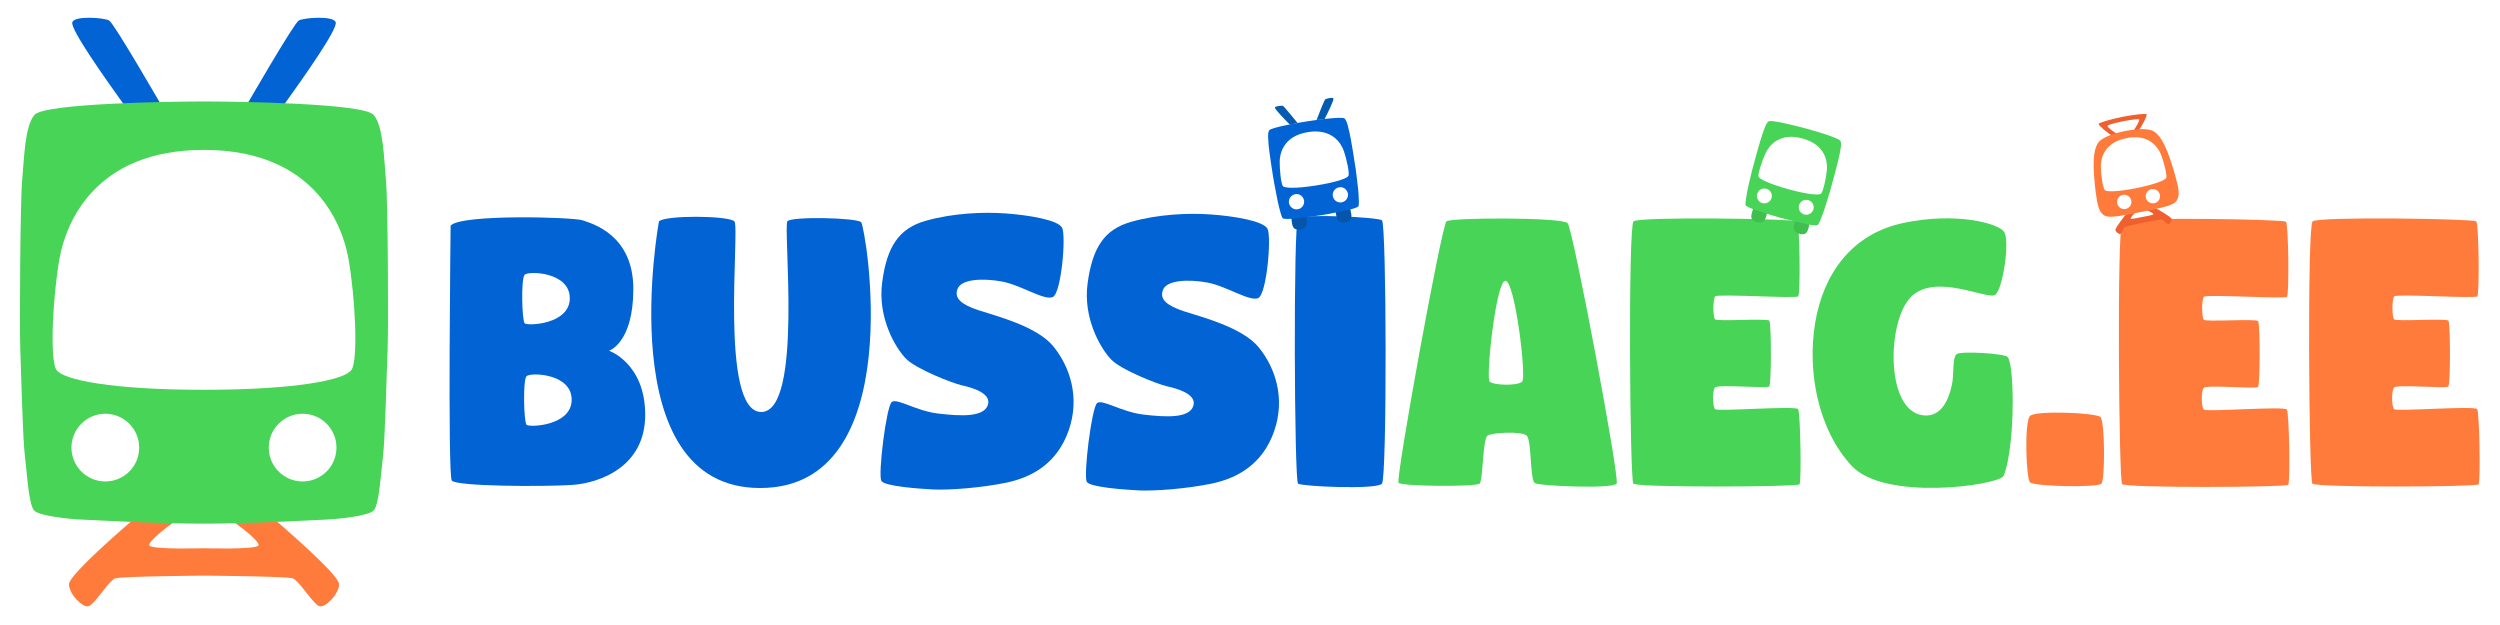 <?xml version="1.0" encoding="utf-8"?>
<!-- Generator: Adobe Illustrator 21.0.2, SVG Export Plug-In . SVG Version: 6.00 Build 0)  -->
<svg version="1.1" xmlns="http://www.w3.org/2000/svg" xmlns:xlink="http://www.w3.org/1999/xlink" x="0px" y="0px"
	 viewBox="0 0 2400 600" style="enable-background:new 0 0 2400 600;" xml:space="preserve">
<style type="text/css">
	.st0{display:none;}
	.st1{display:inline;}
	.st2{fill:#0263D4;}
	.st3{fill:#48D457;}
	.st4{fill:#FF7B3B;}
	.st5{fill:#0755AA;}
	.st6{fill:#055BAF;}
	.st7{fill:#41BF4E;}
	.st8{fill:#EF602E;}
</style>
<g id="Text" class="st0">
	<g class="st1">
		<path class="st2" d="M432.6,216.7c26.9-4.3,55.9-7.1,78.5-7.1c55.9,0,97,4.8,97,72.9c0,22.4-8.6,40.9-23.3,54.3
			c22.4,12.8,35.4,31.4,35.4,51.5c0,66.9-43.5,78.2-97.8,78.2c-27.4,0-57.6-1.6-85.7-4.6c-2.3-0.6-4-2.7-4-5
			c0-39.5-0.8-81.9-0.8-123.8C431.8,291,432.6,258.6,432.6,216.7z M513.8,304.4c12.4,0,23-5.9,23-17.8c0-11.6-10.5-16.8-20.7-16.8
			c-1.7,0-4.1,0.1-5,0.2c-0.1,10.8-0.3,21.4-0.4,34.4H513.8z M512,400.6h6.7c15,0,21-6.1,21-17c0-9.8-7.5-16.8-18.2-16.8h-10.3
			C511.4,377.9,511.7,389.3,512,400.6z"/>
		<path class="st2" d="M632.6,212.5c12.8-0.6,21.8-0.9,35.2-0.9c13.7,0,27.6,0.5,41.3,0.9c2.2,0,4,1.9,4,4.2
			c0.8,39.5,1.6,94,1.6,136c0,37.3,5.2,42.8,16.1,42.8c10.9,0,15.3-5.5,15.3-43c0-41.8,0.6-98.1,1.6-140.1
			c12.8-0.6,21.8-0.9,35.2-0.9c13.7,0,27.6,0.5,41.3,0.9c2.2,0,4,1.9,4,4.2c0.8,39.5,1.6,81.4,1.6,123.3c0,90.9-33,125.7-89.7,128.6
			c-72.5,0-109.1-23-109.1-128.6C631,298.1,631.6,254.4,632.6,212.5z"/>
		<path class="st2" d="M856.1,385.9c28.2,9.2,53.1,14.6,71.4,14.6c15,0,21.4-8.2,21.4-14.9c0-8.5-11.6-11.9-27-16.4
			c-30.3-8.9-75.2-22.2-75.2-86.9c0-68.1,40.2-72.9,95.4-72.9c23.3,0,50.8,3.6,77.7,9.2l-9.1,69.8c-18.8-8.8-47.5-17-72.6-17
			c-12.2,0-20.2,4-20.2,11.8c0,7.3,12.4,11.2,28.9,16.4c33.1,10.4,83,25.9,83,84.4c0,66.9-44.3,82.4-98.6,82.4
			c-27.4,0-56.8-1.6-84.9-4.6L856.1,385.9z"/>
		<path class="st2" d="M1051.7,385.9c28.2,9.2,53.1,14.6,71.4,14.6c15,0,21.4-8.2,21.4-14.9c0-8.5-11.6-11.9-27-16.4
			c-30.3-8.9-75.2-22.2-75.2-86.9c0-68.1,40.2-72.9,95.4-72.9c23.3,0,50.8,3.6,77.7,9.2l-9.1,69.8c-18.8-8.8-47.5-17-72.6-17
			c-12.2,0-20.2,4-20.2,11.8c0,7.3,12.4,11.2,28.9,16.4c33.1,10.4,83,25.9,83,84.4c0,66.9-44.3,82.4-98.6,82.4
			c-27.4,0-56.8-1.6-84.9-4.6L1051.7,385.9z"/>
		<path class="st2" d="M1246.3,212.5c12.8-0.6,21.8-0.9,35.2-0.9c13.7,0,27.6,0.5,41.3,0.9c2.2,0,4,1.9,4,4.2
			c0.8,39.5,1.6,79.8,1.6,121.7s-0.6,84-1.6,125.9c-12.8,0.6-21.8,0.9-35.2,0.9c-13.7,0-27.6-0.5-41.3-0.9c-2.2,0-4-1.9-4-4.2
			c-0.8-39.5-1.6-79.8-1.6-121.7S1245.3,254.4,1246.3,212.5z"/>
		<path class="st3" d="M1344.7,447.7c11.9-76.8,29.1-157.9,44-235.3c18-0.9,36.5-0.9,55.3-0.9c19.6,0,38.3,0.3,57.4,0.9
			c2.2,0,4.3,1.9,4.7,4.2c15.2,80.4,34.1,166.2,45.9,247.7c-12.7,0.6-21.6,0.9-35,0.9c-13.7,0-25.7,0-39.4-0.9
			c-2.2-0.1-4.3-1.9-4.7-4.2c-2.6-13.8-5-27.9-7.3-42h-37.4c-2.2,15.5-4.7,30.9-7.7,46.2c-12.9,0.6-19.9,0.9-33.3,0.9
			c-13.7,0-27.6-0.5-41.1-0.9c-2,0-3.4-1.5-3.4-3.5C1342.7,459.9,1344,452,1344.7,447.7z M1457.6,363.6
			c-4.3-31.4-8.2-62.9-12.4-94.2c-3.7,31.1-6.7,62.7-10.2,94.2H1457.6z"/>
		<path class="st3" d="M1568.2,212.5c12.8-0.6,70.1-0.9,83.5-0.9c13.7,0,56.6,0.5,70.3,0.9c2.2,0,4,1.9,4,4.2
			c0.2,12.8,0.4,24.5,0.4,36.3c0,10-0.1,20.1-0.4,30.9c-12.8,0.6-50.7,0.8-64,0.8c-3.1,0-8.5-0.1-15.3-0.2c-0.1,7.2-0.2,14.5-0.2,22
			c16,0.1,37.9,0.4,48.1,0.8c2.2,0,4,1.9,4,4.2c0.2,11.4,0.3,21.5,0.3,31.6c0,8.9-0.1,18-0.3,28.1h-52.2c0.1,7.4,0.1,14.6,0.2,21.8
			h4.9c13.7,0,57.6,0.3,71.2,0.8c2.2,0,4,1.9,4,4.2c0.2,12.8,0.4,24.5,0.4,36.3c0,10-0.1,20.1-0.4,30.9c-12.8,0.6-55.6,0.9-69,0.9
			c-13.7,0-71.9-1.3-85.6-1.8c-2.2,0-4-1.9-4-4.2c-0.8-39.5-1.6-79.8-1.6-121.7S1567.2,254.4,1568.2,212.5z"/>
		<path class="st3" d="M1851.9,209.5c22.5,0,46.3,2.8,72,7.1l-8.5,66.3h-71.6c-10.9,0-18.5,5.4-18.5,55.3c0,50,9.3,55.6,20.5,55.6h8
			c0-16.8-0.8-42.2-1.6-63.8c11.1-0.5,21.4-0.8,31.8-0.8c11.1,0,22.4,0.3,35,0.8c2.2,0.1,3.9,1.9,4,4.2c0.8,19.4,1.6,38.1,1.6,58.8
			c0,19.6-0.7,47.5-1.6,64.2c-27.7,5.2-43,8-72,8c-67.6,0-109.9-22-109.9-126.9C1741.2,239.5,1783.9,209.5,1851.9,209.5z"/>
		<path class="st4" d="M1944.8,399.3c10.4-0.5,20.1-0.7,29.8-0.7c11.2,0,22.4,0.3,34.6,0.7c2.2,0,4,1.9,4,4.2
			c0.2,11.3,0.3,21.7,0.3,32.2c0,9.3-0.1,18.6-0.3,28.7c-7.3,0.4-14.5,0.6-21.9,0.6c-13.8,0-27.8-0.6-42.5-1.4c-2.2-0.1-4-1.9-4-4.2
			c-0.2-11-0.3-21.1-0.3-31.2C1944.5,418.8,1944.6,409.4,1944.8,399.3z"/>
		<path class="st4" d="M2037.4,212.5c12.8-0.6,70.1-0.9,83.5-0.9c13.7,0,56.6,0.5,70.3,0.9c2.2,0,4,1.9,4,4.2
			c0.2,12.8,0.4,24.5,0.4,36.3c0,10-0.1,20.1-0.4,30.9c-12.8,0.6-50.7,0.8-64,0.8c-3.1,0-8.5-0.1-15.3-0.2c-0.1,7.2-0.2,14.5-0.2,22
			c16,0.1,37.9,0.4,48.1,0.8c2.2,0,4,1.9,4,4.2c0.2,11.4,0.3,21.5,0.3,31.6c0,8.9-0.1,18-0.3,28.1h-52.2c0.1,7.4,0.1,14.6,0.2,21.8
			h4.9c13.7,0,57.6,0.3,71.2,0.8c2.2,0,4,1.9,4,4.2c0.2,12.8,0.4,24.5,0.4,36.3c0,10-0.1,20.1-0.4,30.9c-12.8,0.6-55.6,0.9-69,0.9
			c-13.7,0-71.9-1.3-85.6-1.8c-2.2,0-4-1.9-4-4.2c-0.8-39.5-1.6-79.8-1.6-121.7S2036.4,254.4,2037.4,212.5z"/>
		<path class="st4" d="M2220.1,212.5c12.8-0.6,70.1-0.9,83.5-0.9c13.7,0,56.6,0.5,70.3,0.9c2.2,0,4,1.9,4,4.2
			c0.2,12.8,0.4,24.5,0.4,36.3c0,10-0.1,20.1-0.4,30.9c-12.8,0.6-50.7,0.8-64,0.8c-3.1,0-8.5-0.1-15.3-0.2c-0.1,7.2-0.2,14.5-0.2,22
			c16,0.1,37.9,0.4,48.1,0.8c2.2,0,4,1.9,4,4.2c0.2,11.4,0.3,21.5,0.3,31.6c0,8.9-0.1,18-0.3,28.1h-52.2c0.1,7.4,0.1,14.6,0.2,21.8
			h4.9c13.7,0,57.6,0.3,71.2,0.8c2.2,0,4,1.9,4,4.2c0.2,12.8,0.4,24.5,0.4,36.3c0,10-0.1,20.1-0.4,30.9c-12.8,0.6-55.6,0.9-69,0.9
			c-13.7,0-71.9-1.3-85.6-1.8c-2.2,0-4-1.9-4-4.2c-0.8-39.5-1.6-79.8-1.6-121.7S2219.1,254.4,2220.1,212.5z"/>
	</g>
</g>
<g id="Text_V2">
	<path class="st2" d="M584.7,336.7c0,0,23.3-7.4,23.3-59.4s-39.7-62.7-48.7-65.8c-9-3.1-116.7-6.2-126.7,5.1c0,0-2.9,239,1.1,244.7
		s87,6,114.7,4.3c27.7-1.7,71-17.7,71-67.3S584.7,336.7,584.7,336.7z M503.7,263.7c3.7-3.7,43.3-2.8,43.3,22.6
		c0,25.3-40.8,26.7-43.3,24.1C501.1,307.8,500,267.4,503.7,263.7z M505.5,407.8c-2.6-2.6-3.7-43,0-46.7c3.7-3.7,43.3-2.8,43.3,22.6
		C548.8,409,508,410.4,505.5,407.8z"/>
	<path class="st2" d="M632.6,212.5c6.1-6.1,66.8-5.6,72.4,0c5.6,5.6-14.8,183,25.8,183S751.3,217,756,212.3c4.7-4.7,66.3-3.3,70.7,1
		c4.3,4.3,47.3,255.2-97,255.2S632.6,212.5,632.6,212.5z"/>
	<path class="st2" d="M856.1,385.9c5.2-3.9,22.9,8.5,44.5,11.1c21.7,2.6,43.7,3.6,47.7-8.1s-16-17-25-19s-44-15.7-53.7-25.7
		c-9.7-10-27.3-39-22.7-73.3s16-51.7,42-59s54.8-8.6,76.7-7c21.9,1.6,50,6.2,54,13.7c4,7.6-0.7,63.1-9,66.6
		c-8.3,3.5-30.7-11.7-49-15c-18.3-3.3-38.7-2.3-42.3,7c-3.7,9.3,4,15.3,20.3,20.7c16.3,5.3,56,15.3,71.7,34.7
		C1027,352,1037,381.3,1026,413s-35,45.1-59.7,50.3c-24.7,5.2-56.1,7.3-70.1,6.6s-46.4-3-50-8.1S850.9,389.8,856.1,385.9z"/>
	<path class="st2" d="M1326.7,464.3c4.9-6,4.4-249.6,0-252.8c-4.4-3.2-76-6.3-80.6-2s-3.6,252.2,0,254.8
		C1249.7,467,1321.8,470.3,1326.7,464.3z"/>
	<path class="st3" d="M1504.9,214.2c-5.2-5.7-111.6-5.5-116.3-1.7s-49,247.5-46,251c3,3.5,74.4,3.9,77.8,0.8s2.9-43.3,7.7-46.2
		c4.8-2.9,32.2-4.3,37.4,0c5.2,4.3,2.9,43.1,8.2,45.8s75.3,5.7,78.3,0.3S1510.1,219.8,1504.9,214.2z M1461.3,366.3
		c-4.4,4.4-27.6,3.6-31.3,0s6.1-96.8,15.2-96.8C1454.3,269.4,1465.6,361.9,1461.3,366.3z"/>
	<path class="st3" d="M1568.2,212.5c5.3-4.8,154.6-2.5,157.1,0c2.5,2.5,3.2,69.7,1,72c-2.2,2.3-77.3-2.6-79.7,0
		c-2.4,2.7-2.2,19.6-0.2,22c1.9,2.4,50.4-1.2,52.2,1.4c1.9,2.7,2,60.8-0.1,63.1s-50.2-2.5-52.4,1.2c-2.2,3.7-2.1,18.3,0.4,20.6
		c2.6,2.4,77.6-3.5,79.7,0c2.2,3.5,3.3,69.7,1.3,72.2s-156.1,3.2-159.5-0.7S1562.9,217.3,1568.2,212.5z"/>
	<path class="st3" d="M1923.9,222.5c5.8,8.2-1,55.1-8.5,60.5c-7.5,5.3-57.5-21.7-81,2.2c-23.5,23.8-24.8,113.7,14.7,113.7
		c18.5,0,23.9-23.8,25.3-32.8c1.3-9,0-22.8,3.9-26.1c3.9-3.3,45.8-0.6,48.9,2.6c3.1,3.2,5,20.2,5,44c0,38.1-5.8,66-9.1,70.7
		c-6.1,8.5-113.6,24.3-145.6-10.2s-42.7-90-35-136.8s34.8-85.9,85-96.3C1877.7,203.4,1918.2,214.3,1923.9,222.5z"/>
	<path class="st4" d="M1948.8,399.3c5.5-5.5,63.5-3.1,67.7,1.1c4.2,4.2,4.5,60.2,0.8,64c-3.8,3.8-64.5,2.6-68.4-1.3
		C1944.9,459.1,1943.3,404.8,1948.8,399.3z"/>
	<path class="st4" d="M2037.4,212.9c5.3-4.8,154.6-2.5,157.1,0c2.5,2.5,3.2,69.7,1,72c-2.2,2.3-77.3-2.6-79.7,0
		c-2.4,2.7-2.2,19.6-0.2,22c1.9,2.4,50.4-1.2,52.2,1.4c1.9,2.7,2,60.8-0.1,63.1c-2.1,2.4-50.2-2.5-52.4,1.2s-2.1,18.3,0.4,20.6
		c2.6,2.4,77.6-3.5,79.7,0c2.2,3.5,3.3,69.7,1.3,72.2c-2,2.5-156.1,3.2-159.5-0.7C2034.1,461.1,2032.1,217.7,2037.4,212.9z"/>
	<path class="st4" d="M2220.1,212.5c5.3-4.8,154.6-2.5,157.1,0c2.5,2.5,3.2,69.7,1,72s-77.3-2.6-79.7,0c-2.4,2.7-2.2,19.6-0.2,22
		c1.9,2.4,50.4-1.2,52.2,1.4c1.9,2.7,2,60.8-0.1,63.1c-2.1,2.4-50.2-2.5-52.4,1.2c-2.2,3.7-2.1,18.3,0.4,20.6
		c2.6,2.4,77.6-3.5,79.7,0c2.2,3.5,3.3,69.7,1.3,72.2s-156.1,3.2-159.5-0.7S2214.8,217.3,2220.1,212.5z"/>
	<path class="st2" d="M1053.3,386.9c5.2-3.9,22.9,8.5,44.5,11.1c21.7,2.6,43.7,3.6,47.7-8.1s-16-17-25-19s-44-15.7-53.7-25.7
		c-9.7-10-27.3-39-22.7-73.3c4.7-34.3,16-51.7,42-59s54.8-8.6,76.7-7c21.9,1.6,50,6.2,54,13.7c4,7.6-0.7,63.1-9,66.6
		c-8.3,3.5-30.7-11.7-49-15c-18.3-3.3-38.7-2.3-42.3,7c-3.7,9.3,4,15.3,20.3,20.7c16.3,5.3,56,15.3,71.7,34.7
		c15.7,19.3,25.7,48.7,14.7,80.3s-35,45.1-59.7,50.3c-24.7,5.2-56.1,7.3-70.1,6.6s-46.4-3-50-8.1
		C1039.8,457.7,1048,390.8,1053.3,386.9z"/>
</g>
<g id="Icons">
	<g id="Rööpad">
		<path class="st4" d="M266,500.8H125.6c0,0-59.4,50.7-59.4,60s12.5,22.1,18.3,21.3s20-24.9,26.2-26.9c6.2-2,85.1-2.6,85.1-2.6h0.1
			c0,0,78.9,0.6,85.1,2.6c6.2,2,20.4,26.2,26.2,26.9c5.8,0.8,18.3-12,18.3-21.3S266,500.8,266,500.8z M248.1,523.6
			c-1.8,4.2-52.3,2.7-52.3,2.7h-0.1c0,0-50.4,1.5-52.3-2.7c-1.8-4.2,23-22,23-22h58.6C225.1,501.5,249.9,519.3,248.1,523.6z"/>
	</g>
	<g id="Trolli_sarved">
		<path class="st2" d="M154.7,100.7c0,0-45.1-78.2-49.9-81S71,14.8,69.4,21.5c-1.7,6.7,29.6,51.2,51.7,81.9"/>
		<path class="st2" d="M236.9,100.7c0,0,45.1-78.2,49.9-81c4.8-2.8,33.8-4.9,35.5,1.8s-29.6,51.2-51.7,81.9"/>
	</g>
	<g id="Bussi_kere">
		<path class="st3" d="M370.5,172.7c-1.9-19.2-2.2-51.5-11.9-62.5c-9.7-11-130.9-12.8-162.7-12.8s-153,1.8-162.7,12.8
			c-9.7,11-10,43.3-11.9,62.5c-1.9,19.2-2.6,143.2-1.8,162.9c0.8,19.6,2.2,85.5,4.5,103.2c2.2,17.7,3.6,46.6,9.1,51.6
			c5.4,4.9,32.7,8,47.5,8.5c14.8,0.6,68.2,3.8,115.2,3.8s100.4-3.2,115.2-3.8c14.8-0.6,42.1-3.6,47.5-8.6c5.5-5,6.9-33.9,9.1-51.6
			c2.2-17.7,3.6-83.6,4.5-103.2C373,315.9,372.4,191.9,370.5,172.7z M101.1,462.2c-18,0-32.5-14.6-32.5-32.5s14.6-32.5,32.5-32.5
			s32.5,14.6,32.5,32.5C133.7,447.6,119.1,462.2,101.1,462.2z M290.5,462.2c-18,0-32.5-14.6-32.5-32.5s14.6-32.5,32.5-32.5
			c18,0,32.5,14.6,32.5,32.5C323,447.6,308.5,462.2,290.5,462.2z M337.4,355.1c-6.7,9.8-54.1,19.1-141.6,19.1s-134.9-9.3-141.6-19.1
			s-3.4-71.2,2.8-106.3s34.2-104.9,138.8-104.9c28.3,0,51,5.1,69.2,13.3c49,22,65.1,66,69.6,91.6
			C340.8,283.9,344.2,345.3,337.4,355.1z"/>
	</g>
	<g id="Rattad_4_">
		<path class="st5" d="M1239.6,208.3c0.9,5.4-0.2,13.4,8.6,12c8.8-1.4,6.3-8.3,5.4-13.7"/>
		<path class="st5" d="M1296,199.4c0.9,5.4,4.3,12.7-4.5,14.1c-8.8,1.4-8.5-6-9.4-11.4"/>
	</g>
	<g id="Sarved_2_">
		<path class="st6" d="M1245.6,118c0,0-12.8-15.8-13.9-16.3c-1.2-0.5-7.7,0.1-7.8,1.6s8.4,10.3,14.4,16.4"/>
		<path class="st6" d="M1263.9,115.2c0,0,7.3-19,8.3-19.8c1-0.8,7.3-2.3,7.9-0.8c0.6,1.4-4.8,12.4-8.6,20"/>
	</g>
	<g id="Kere_4_">
		<path class="st2" d="M1295.5,127.2c-1.1-4.2-2.3-11.4-4.8-13.5c-2.5-2.1-29.5,1.8-36.6,2.9c-7.1,1.1-33.9,5.8-35.7,8.5
			c-1.8,2.8-0.7,10-0.5,14.3c0.2,4.3,4.4,31.9,5.3,36.3c0.9,4.3,3.5,18.9,4.6,22.8c1.1,3.8,2.4,10.2,3.8,11.1
			c1.4,0.9,7.6,0.6,10.9,0.2s15.3-1.6,25.7-3.2c10.4-1.6,22.2-4.2,25.5-4.9s9.2-2.3,10.3-3.6c1-1.3,0.3-7.8,0.2-11.8
			c-0.1-4-2.1-18.7-2.6-23.1S1296.6,131.3,1295.5,127.2z M1245.8,200.9c-4,0.6-7.7-2.1-8.4-6.1c-0.6-4,2.1-7.7,6.1-8.4
			s7.7,2.1,8.4,6.1C1252.5,196.5,1249.8,200.3,1245.8,200.9z M1287.9,194.3c-4,0.6-7.7-2.1-8.4-6.1c-0.6-4,2.1-7.7,6.1-8.4
			s7.7,2.1,8.4,6.1C1294.6,189.9,1291.9,193.6,1287.9,194.3z M1294.5,168.8c-1.2,2.4-11.4,6.1-30.8,9.2s-30.3,2.7-32.1,0.7
			s-3.2-15.7-3.1-23.7s3.9-24.5,27.2-28.2s31.9,10.9,34.5,18.4C1292.8,152.9,1295.7,166.4,1294.5,168.8z"/>
	</g>
	<g id="Rattad_1_">
		<path class="st7" d="M1683.5,199.1c-1.4,5.2-5.6,11.8,2.9,14.1s8.9-4.9,10.3-10"/>
		<path class="st7" d="M1737.3,213.8c-1.4,5.2-1.2,13-9.7,10.7s-5.2-8.7-3.8-13.9"/>
	</g>
	<g id="Kere_1_">
		<path class="st3" d="M1765.8,149.2c0.7-4.2,2.5-11,1.1-13.9c-1.4-2.9-27-10.3-33.8-12.1s-32.5-8.5-35.2-6.7
			c-2.7,1.8-4.6,8.6-6.1,12.6c-1.5,4-8.8,30.2-9.8,34.4c-1,4.2-4.5,18.3-5,22.1c-0.5,3.9-1.9,10.1-1.1,11.5c0.9,1.4,6.5,3.6,9.6,4.6
			s14.2,4.8,24.2,7.5c10,2.7,21.5,5.1,24.6,5.9c3.2,0.7,9.1,1.7,10.6,0.9c1.4-0.7,3.4-6.8,4.9-10.4c1.5-3.6,5.6-17.5,6.9-21.6
			C1758,179.7,1765.1,153.4,1765.8,149.2z M1691.9,195c-3.8-1-6.1-5-5-8.8c1-3.8,5-6.1,8.8-5c3.8,1,6.1,5,5,8.8
			S1695.7,196,1691.9,195z M1732.1,205.9c-3.8-1-6.1-5-5-8.8c1-3.8,5-6.1,8.8-5s6.1,5,5,8.8S1735.9,207,1732.1,205.9z M1748.2,185.9
			c-2,1.7-12.6,0.9-31.1-4.2c-18.5-5.1-28.1-9.8-28.9-12.2s3.4-15.3,6.7-22.4c3.3-7.1,13.3-20.3,35.5-14.2
			c22.2,6.1,24.1,22.5,23.4,30.3S1750.2,184.3,1748.2,185.9z"/>
	</g>
	<path class="st8" d="M2070,200.1l-29.3,5.8c0,0-10.3,13-9.9,15s3.5,4.1,4.7,3.7c1.2-0.4,3.1-6,4.3-6.7c1.2-0.7,17.6-4.1,17.6-4.1
		l0,0c0,0,16.5-3.2,17.8-3c1.4,0.2,5.3,4.6,6.6,4.5c1.2-0.1,3.3-3.3,2.9-5.2C2084.5,208.2,2070,200.1,2070,200.1z M2067.3,205.6
		c-0.2,1-10.8,2.7-10.8,2.7l0,0c0,0-10.4,2.4-11,1.6c-0.6-0.8,3.9-5.5,3.9-5.5l12.2-2.4C2061.6,202,2067.5,204.7,2067.3,205.6z"/>
	<path class="st8" d="M2038.1,116.4c0,0-14.2,2.9-14.8,4.4c-0.6,1.5,8.1,7.2,8.1,7.2s-0.2,4.3-4.2,2c-4-2.3-12.7-9.6-12.5-11
		c0.2-1.3,12.4-4.7,22.6-6.8c10.3-2,22.8-3.6,23.5-2.4c0.7,1.1-4.5,11.3-7.3,14.9c-2.8,3.7-4.7-0.2-4.7-0.2s5.8-8.6,4.7-9.8
		C2052.3,113.6,2038.1,116.4,2038.1,116.4z"/>
	<path class="st4" d="M2088.5,169.6c-7.5-27-13.4-38.1-19.9-42.9c-6.5-4.8-22.5-2.1-28.7-0.9l0,0c-6.1,1.3-22,5-26.1,11.9
		c-4.2,6.9-5.3,19.5-1.9,47.2c1.7,11.8,2.8,17.6,7.3,21.3c4.5,3.7,14.6,1.5,36.2-2.8l0,0c21.6-4.3,31.8-6.1,34.5-11.3
		C2092.8,186.9,2091.6,181.1,2088.5,169.6z M2040.6,200.6c-3.7,0.7-7.4-1.7-8.1-5.4s1.7-7.4,5.4-8.1c3.7-0.7,7.4,1.7,8.1,5.4
		C2046.8,196.2,2044.3,199.8,2040.6,200.6z M2068.1,195.1c-3.7,0.7-7.4-1.7-8.1-5.4c-0.7-3.7,1.7-7.4,5.4-8.1s7.4,1.7,8.1,5.4
		C2074.3,190.7,2071.9,194.3,2068.1,195.1z M2079.6,170.7c-1,2.3-10.5,6.2-28.7,9.9c-18.2,3.6-28.5,3.7-30.3,1.9s-3.7-14.7-3.8-22.3
		c-0.2-7.6,2.8-23.3,24.6-27.6c21.8-4.4,30.5,9,33.3,16.1C2077.4,155.7,2080.6,168.4,2079.6,170.7z"/>
</g>
</svg>
